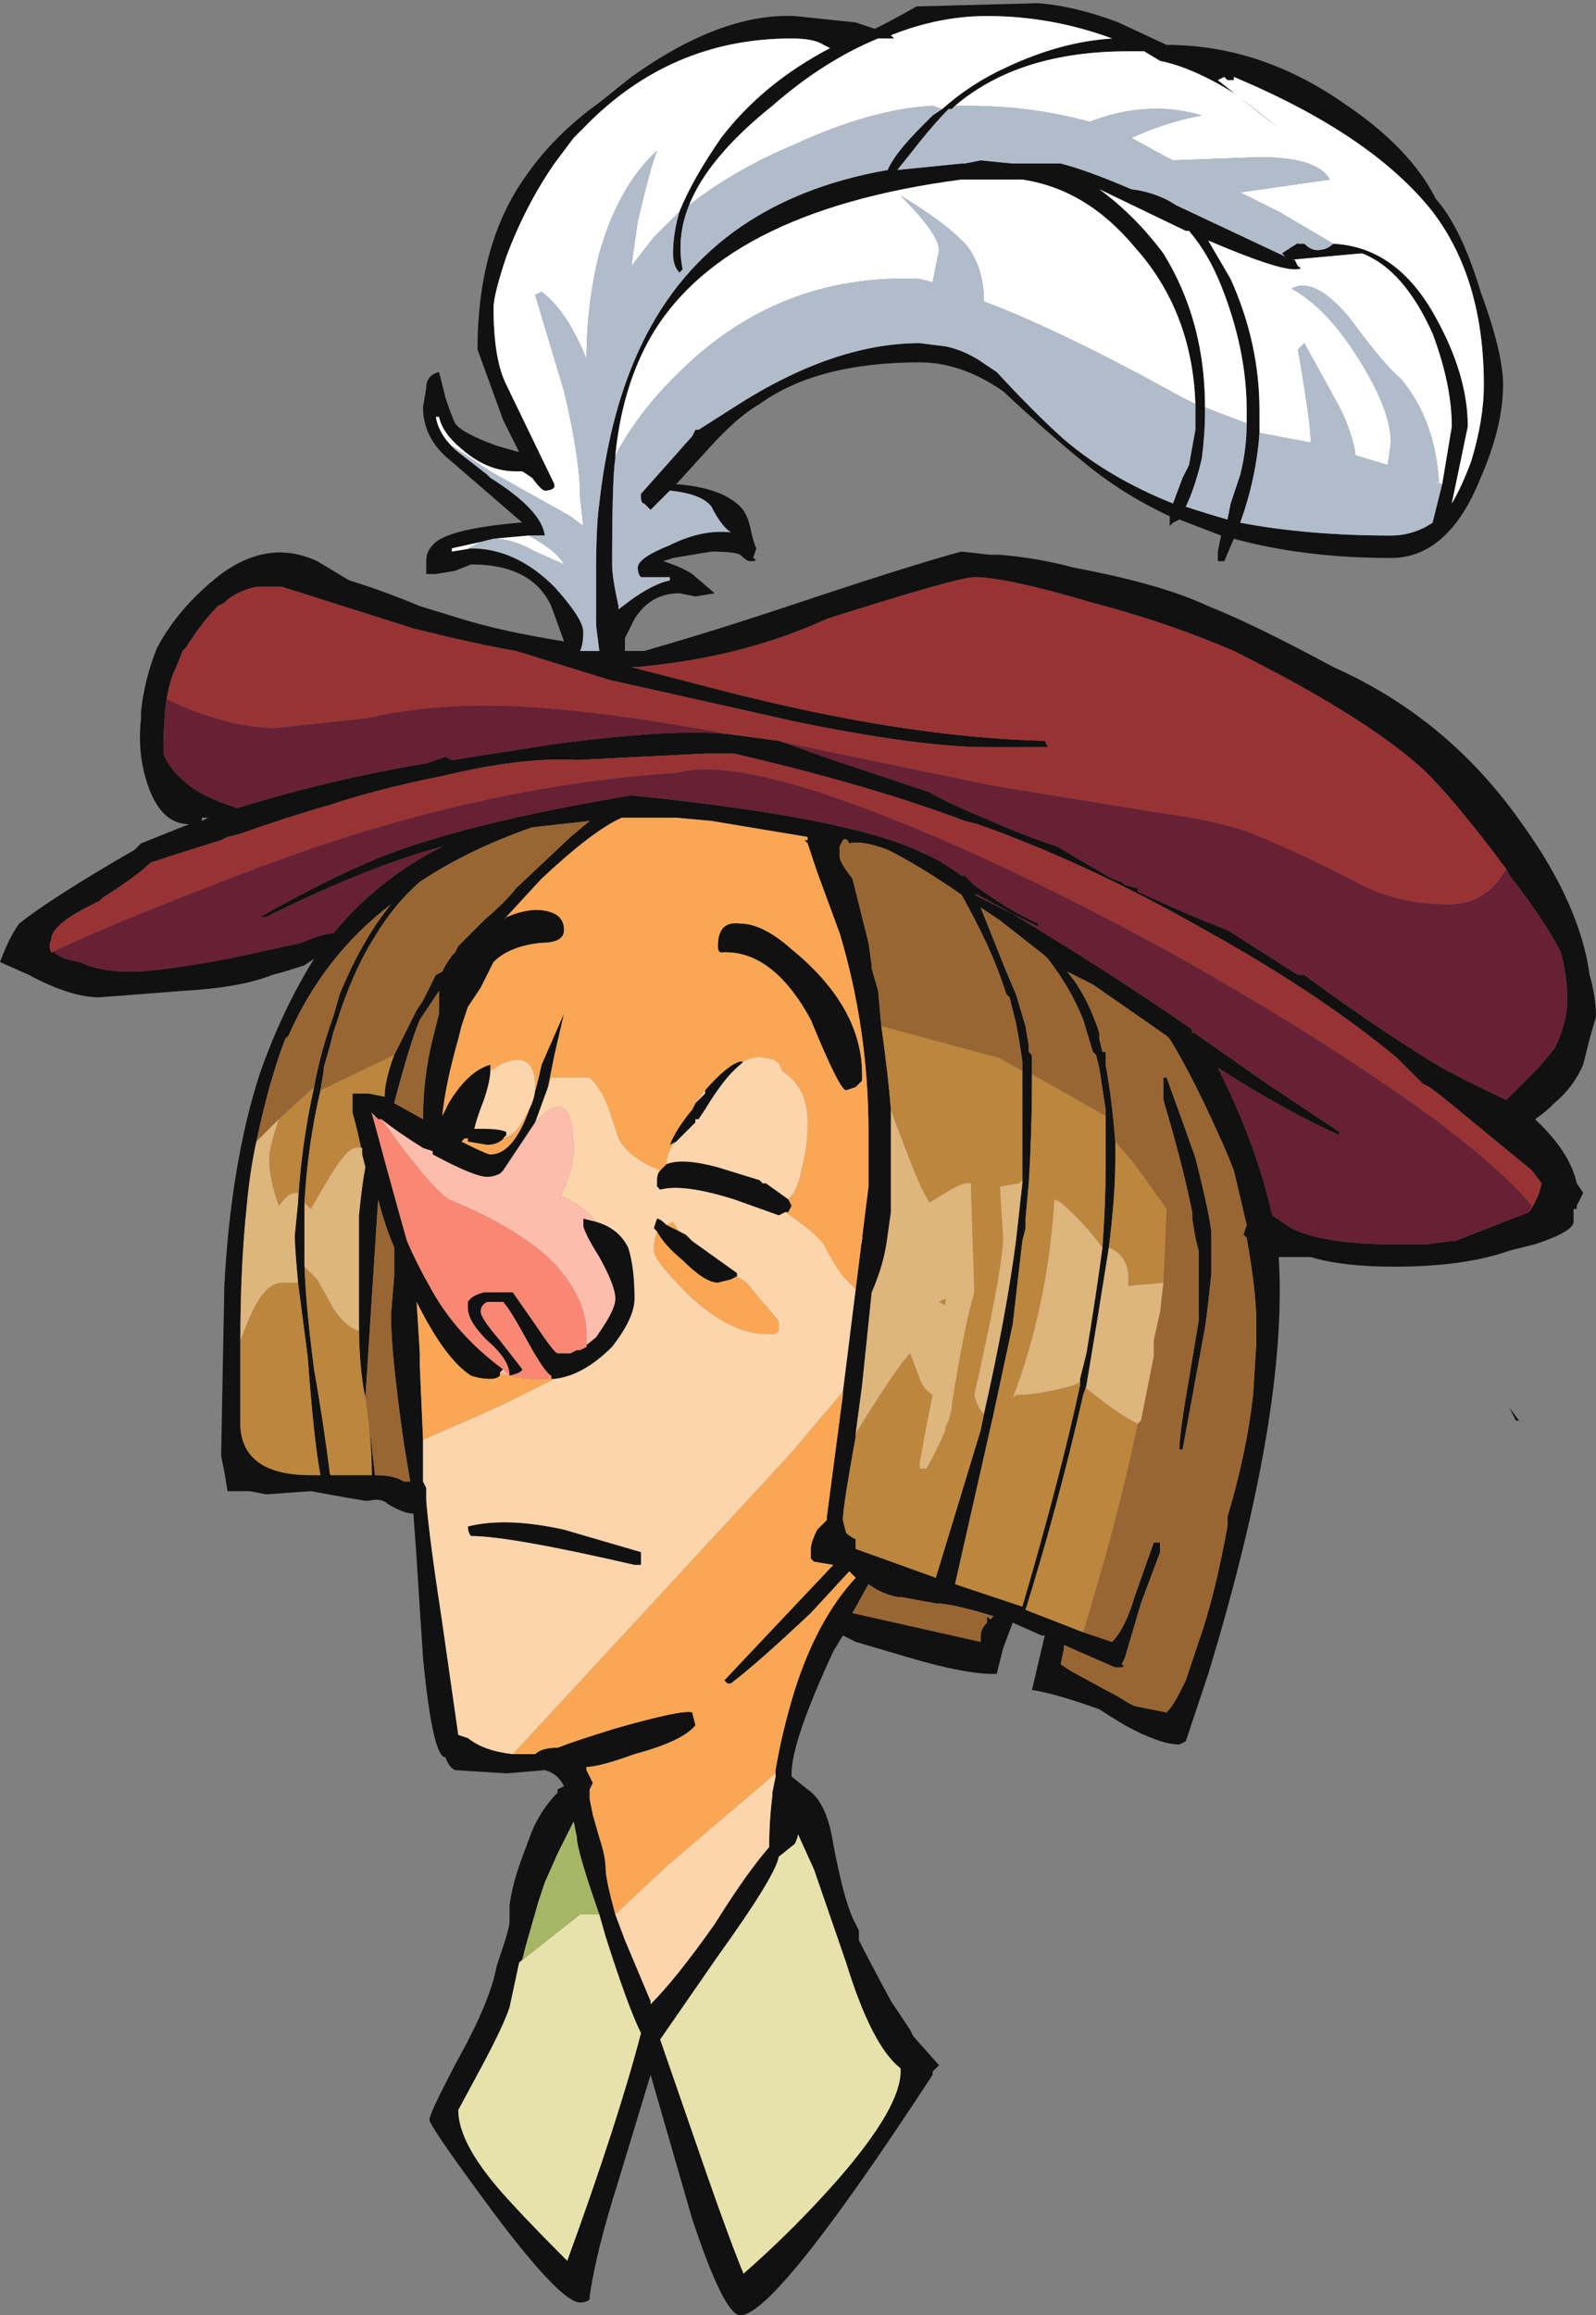 <?xml version="1.0" encoding="UTF-8" standalone="no"?>
<svg xmlns:ffdec="https://www.free-decompiler.com/flash" xmlns:xlink="http://www.w3.org/1999/xlink" ffdec:objectType="shape" height="36.1px" width="24.9px" xmlns="http://www.w3.org/2000/svg">
  <rect width="100%" height="100%" fill="#808080" stroke="none"/>
  <g transform="matrix(1.0, 0.0, 0.0, 1.0, -9.35, 44.8)">
    <path d="M24.05 -43.1 Q24.5 -43.5 25.05 -43.75 25.9 -44.15 26.7 -44.2 25.75 -44.55 24.75 -44.55 24.0 -44.55 23.25 -44.25 L23.3 -44.2 23.05 -44.2 Q22.2 -43.85 21.4 -43.15 20.4 -42.35 20.1 -41.6 19.9 -41.1 20.0 -40.6 L19.95 -40.55 Q19.85 -40.65 19.85 -40.85 19.85 -41.15 19.95 -41.5 20.15 -42.0 20.6 -42.65 21.25 -43.5 22.3 -44.05 L22.2 -44.1 Q22.05 -44.2 21.7 -44.2 19.8 -44.2 18.45 -42.8 L18.3 -42.65 18.0 -42.25 Q17.55 -41.6 17.25 -40.8 17.05 -40.2 17.05 -40.0 17.05 -39.2 17.25 -38.8 L18.0 -37.25 18.0 -37.2 Q17.95 -37.15 17.85 -37.15 17.8 -37.15 17.65 -37.35 L17.5 -37.45 17.4 -37.45 Q16.95 -37.45 16.55 -37.8 16.25 -38.05 16.2 -38.3 L16.15 -38.3 Q16.2 -38.0 16.5 -37.75 L16.95 -37.4 17.0 -37.35 Q17.8 -36.85 17.85 -36.45 L17.6 -36.45 17.05 -36.4 16.85 -36.35 16.4 -36.25 16.4 -36.2 16.7 -36.25 Q17.4 -36.25 18.0 -35.65 18.45 -35.15 18.45 -34.95 18.45 -34.75 18.4 -34.65 L18.7 -34.65 18.65 -35.05 18.65 -35.9 Q18.65 -36.6 18.7 -36.95 18.85 -38.3 19.3 -39.3 20.35 -41.65 23.2 -42.15 23.3 -42.4 23.75 -42.85 L23.9 -43.0 24.05 -43.1 M24.25 -43.15 L24.2 -43.1 24.15 -43.1 Q23.9 -42.85 23.55 -42.4 L23.35 -42.15 24.35 -42.25 24.4 -42.25 24.65 -42.3 25.15 -42.25 25.9 -42.25 Q26.3 -42.15 27.0 -41.85 27.4 -41.8 27.7 -41.6 28.55 -41.2 29.4 -40.8 L29.35 -40.85 Q29.65 -41.05 29.6 -41.0 L29.7 -41.0 Q29.8 -40.9 29.9 -40.9 30.05 -40.9 30.15 -41.0 31.15 -40.95 31.75 -39.85 32.25 -38.95 32.25 -38.15 L32.0 -36.95 Q32.15 -37.2 32.3 -37.6 32.5 -38.25 32.5 -38.8 32.5 -40.45 31.7 -41.5 30.75 -42.7 28.6 -43.6 L28.6 -43.55 Q28.65 -43.55 28.5 -43.55 L28.45 -43.6 28.35 -43.55 29.3 -42.8 Q29.0 -43.05 28.6 -43.35 27.95 -43.75 27.45 -43.85 L27.2 -44.0 26.95 -44.0 Q25.25 -44.0 24.25 -43.15 M25.55 -44.75 Q26.15 -44.7 26.8 -44.45 L27.55 -44.1 Q29.0 -44.1 30.3 -43.2 31.35 -42.5 31.75 -41.7 32.15 -41.25 32.45 -40.25 32.8 -39.3 32.8 -38.8 32.8 -38.15 32.45 -37.35 31.95 -36.1 31.05 -36.1 29.7 -36.1 28.6 -36.4 L28.45 -36.05 28.35 -36.05 Q28.35 -36.1 28.35 -36.2 L28.4 -36.45 27.75 -36.7 27.65 -36.65 27.6 -36.6 Q27.6 -36.65 27.6 -36.7 L27.6 -36.75 Q26.85 -37.1 26.25 -37.6 25.75 -38.0 25.0 -38.7 24.35 -39.15 23.7 -39.15 22.1 -39.15 21.2 -38.5 20.85 -38.3 20.4 -37.8 L19.9 -37.25 Q20.6 -37.2 20.9 -36.9 21.0 -36.8 21.05 -36.6 21.1 -36.35 21.15 -36.25 L21.1 -36.1 Q21.2 -36.05 21.05 -36.05 21.0 -36.05 20.9 -36.15 20.8 -36.2 20.45 -36.2 L19.85 -36.1 19.7 -36.05 Q20.0 -35.95 20.15 -35.85 L20.5 -35.55 20.2 -35.5 19.95 -35.55 Q19.5 -35.55 19.25 -35.15 L19.1 -34.85 19.1 -34.65 19.4 -34.65 Q20.45 -34.95 21.65 -35.35 23.6 -36.0 24.35 -36.2 L24.8 -36.15 24.95 -36.15 Q25.55 -36.1 26.1 -35.95 27.45 -35.7 28.2 -35.35 28.95 -35.05 30.15 -34.4 31.95 -33.6 33.1 -31.95 34.0 -30.7 34.15 -29.6 34.25 -29.25 34.25 -28.95 L34.15 -28.6 34.05 -28.2 Q33.9 -27.85 33.6 -27.6 33.45 -27.45 33.3 -27.35 L33.4 -27.25 Q33.85 -26.8 33.95 -26.35 L34.05 -26.2 33.95 -26.0 33.95 -25.95 33.9 -25.95 Q33.9 -25.85 33.9 -25.75 33.9 -25.6 33.3 -25.4 33.1 -25.35 32.9 -25.3 32.2 -25.05 31.1 -25.05 30.3 -25.05 29.8 -25.2 L29.3 -25.2 Q29.45 -22.8 28.2 -18.7 L27.85 -17.65 27.75 -17.6 Q27.45 -17.6 26.9 -17.9 26.65 -18.05 26.5 -18.15 25.8 -18.4 25.45 -18.45 L25.65 -19.3 25.6 -19.3 25.15 -19.5 25.0 -19.1 24.9 -18.7 24.85 -18.7 Q24.4 -18.7 23.55 -18.95 L22.7 -19.2 22.5 -19.3 22.35 -19.05 Q21.7 -17.65 21.7 -17.15 L21.7 -17.1 21.95 -16.9 Q22.25 -16.7 22.35 -16.05 22.5 -15.25 22.65 -14.9 L22.75 -14.7 22.75 -14.55 Q22.9 -14.25 23.25 -13.6 L23.55 -13.15 23.6 -13.05 24.0 -12.6 23.9 -12.5 23.9 -12.45 Q21.45 -8.7 20.9 -8.7 20.65 -8.7 20.15 -10.2 L19.5 -12.45 19.0 -10.8 Q18.65 -9.7 18.55 -9.0 L18.55 -8.95 Q18.5 -8.9 18.4 -8.9 18.1 -8.9 17.05 -10.3 16.05 -11.65 16.05 -11.75 16.05 -11.85 16.5 -12.7 17.0 -13.6 17.1 -14.15 L17.2 -14.45 Q17.3 -14.75 17.3 -14.85 L17.3 -15.1 Q17.35 -15.45 17.5 -15.85 L17.65 -16.25 Q17.8 -16.6 18.05 -16.85 L18.05 -16.9 18.15 -16.95 Q18.05 -17.15 17.85 -17.2 L17.25 -17.15 16.45 -17.2 Q16.35 -17.25 16.3 -17.4 16.1 -17.4 15.95 -18.95 15.9 -19.7 15.85 -20.5 L15.8 -21.2 Q15.65 -21.2 15.4 -21.35 15.3 -21.45 15.1 -21.4 L15.05 -21.4 14.75 -21.45 14.2 -21.55 13.5 -21.5 13.25 -21.55 12.9 -21.55 12.85 -21.85 12.8 -22.1 12.85 -24.75 Q12.95 -26.65 13.4 -28.05 13.75 -29.05 14.25 -29.85 L14.1 -29.75 Q13.8 -29.65 13.6 -29.6 13.1 -29.4 12.2 -29.35 L10.9 -29.25 Q10.45 -29.25 9.8 -29.6 L9.35 -29.8 Q9.5 -30.2 9.65 -30.4 10.15 -30.8 11.45 -31.55 L11.55 -31.65 12.3 -31.95 Q11.8 -31.95 11.6 -32.75 11.5 -33.15 11.55 -33.6 L11.55 -33.7 Q11.6 -34.2 11.8 -34.7 12.15 -35.35 12.8 -35.85 13.55 -36.4 14.3 -36.05 L14.8 -35.75 Q15.3 -35.6 15.9 -35.35 L16.55 -35.15 Q17.2 -34.95 18.15 -34.8 L17.95 -35.35 Q17.65 -36.0 16.7 -36.0 L16.45 -35.9 16.15 -35.85 16.0 -35.85 16.0 -36.05 Q16.0 -36.2 16.1 -36.3 16.3 -36.55 17.45 -36.65 L17.5 -36.65 16.4 -37.6 Q15.95 -37.95 15.95 -38.45 L16.0 -38.75 Q16.0 -38.95 16.2 -39.0 L16.3 -38.6 Q16.4 -38.3 16.45 -38.2 16.55 -38.05 17.1 -37.85 L17.45 -37.75 17.2 -38.25 Q17.0 -38.8 16.8 -39.35 16.8 -41.0 17.55 -42.05 18.0 -42.7 18.7 -43.2 L19.2 -43.6 Q20.6 -44.6 21.75 -44.55 L22.7 -44.45 23.0 -44.35 Q23.3 -44.5 23.65 -44.7 L25.55 -44.75 M31.85 -37.25 L32.0 -38.15 Q32.0 -38.8 31.7 -39.6 31.25 -40.6 30.6 -40.85 L29.5 -40.75 29.55 -40.75 29.6 -40.65 Q29.7 -40.6 29.55 -40.6 29.25 -40.6 28.2 -41.05 L28.55 -40.45 Q29.0 -39.45 29.0 -38.4 L29.0 -38.05 Q28.95 -37.35 28.7 -36.65 29.75 -36.45 31.05 -36.45 31.4 -36.45 31.7 -36.65 L31.85 -37.25 M28.8 -38.2 L28.8 -38.4 Q28.8 -39.35 28.4 -40.35 28.2 -40.85 27.9 -41.2 L27.85 -41.2 26.5 -41.85 Q27.05 -41.45 27.5 -40.85 28.15 -39.8 28.15 -38.45 L28.15 -38.35 Q28.15 -38.05 28.1 -37.65 L28.05 -37.45 Q27.95 -37.1 27.85 -36.9 28.15 -36.8 28.5 -36.7 L28.55 -36.95 28.7 -37.4 Q28.8 -37.8 28.8 -38.2 M28.0 -38.5 Q27.95 -39.95 27.05 -40.95 26.3 -41.85 25.3 -42.0 L24.35 -42.0 Q20.55 -41.5 19.45 -39.45 19.05 -38.7 18.95 -37.7 L18.95 -37.65 Q18.9 -37.35 18.9 -36.0 18.9 -35.8 19.0 -35.35 L19.0 -35.3 19.2 -35.45 Q19.55 -35.7 19.8 -35.75 L19.8 -35.8 19.35 -35.8 Q19.3 -35.85 19.3 -35.95 19.3 -36.1 19.8 -36.3 20.3 -36.55 20.75 -36.5 20.6 -36.6 20.45 -36.9 20.3 -37.1 19.8 -37.15 L19.5 -36.85 19.4 -36.95 Q19.35 -36.95 19.35 -37.05 L19.35 -37.1 20.15 -38.0 20.2 -38.1 20.25 -38.1 20.8 -38.45 Q22.35 -39.45 23.7 -39.45 L24.1 -39.4 Q24.35 -39.35 24.6 -39.2 L24.9 -39.0 Q25.5 -38.35 25.95 -37.95 26.65 -37.35 27.65 -36.95 L27.8 -37.35 27.9 -37.55 28.0 -38.1 28.0 -38.5 M32.85 -31.25 Q31.95 -32.45 31.5 -32.85 30.6 -33.65 28.6 -34.65 27.55 -35.1 26.4 -35.4 25.05 -35.8 24.55 -35.8 24.3 -35.8 22.25 -35.15 20.95 -34.55 19.3 -34.4 L19.2 -34.4 20.55 -34.05 Q23.45 -33.3 25.65 -33.25 L25.7 -33.15 24.75 -33.15 Q23.7 -33.15 21.75 -33.55 L18.85 -34.2 17.4 -34.65 Q16.8 -34.75 15.8 -35.0 L13.75 -35.65 13.35 -35.65 Q13.1 -35.6 12.9 -35.45 L12.85 -35.4 12.75 -35.35 Q12.5 -35.1 12.25 -34.7 L12.2 -34.65 12.1 -34.4 Q12.0 -34.2 11.95 -33.9 11.9 -33.55 11.9 -33.1 L11.9 -33.05 Q12.0 -32.8 12.25 -32.6 12.45 -32.4 13.05 -32.2 14.5 -32.65 16.0 -32.9 L16.3 -33.0 16.4 -32.95 18.0 -33.2 Q19.9 -33.45 20.75 -33.35 L21.5 -33.25 22.35 -32.95 23.85 -32.45 Q24.2 -32.25 24.7 -32.05 25.25 -31.8 25.85 -31.6 L26.1 -31.45 26.7 -31.1 26.85 -31.05 26.9 -31.0 27.1 -30.95 27.1 -30.9 Q27.85 -30.55 28.5 -30.3 L29.6 -29.6 29.7 -29.6 Q30.5 -29.0 31.6 -28.3 31.9 -28.1 32.85 -27.65 L33.35 -28.15 33.6 -28.45 Q33.8 -28.85 33.8 -29.2 33.8 -29.6 33.7 -29.95 33.45 -30.45 32.9 -31.15 L32.85 -31.25 M33.2 -25.9 Q33.35 -26.1 33.4 -26.35 L33.25 -26.55 31.85 -27.7 31.65 -27.85 31.55 -27.9 31.15 -28.3 Q29.95 -29.3 28.15 -30.3 26.3 -31.35 24.6 -31.95 L24.4 -32.0 Q22.95 -32.55 20.8 -33.05 L20.35 -33.05 18.35 -32.95 Q17.5 -33.0 16.25 -32.7 15.25 -32.5 14.5 -32.25 13.8 -32.05 13.1 -31.8 L12.9 -31.75 12.8 -31.7 Q12.15 -31.5 11.7 -31.35 11.5 -31.15 10.95 -30.8 L10.9 -30.75 Q10.15 -30.4 10.15 -30.15 10.1 -30.05 10.15 -29.95 L10.2 -29.95 Q10.3 -29.85 10.6 -29.8 10.9 -29.65 11.4 -29.65 11.8 -29.65 12.9 -29.85 L14.05 -30.1 Q14.4 -30.25 14.55 -30.25 15.25 -31.1 16.25 -31.6 L15.9 -31.5 Q14.8 -31.15 13.5 -30.5 L13.4 -30.5 Q14.65 -31.2 15.45 -31.5 16.8 -32.0 19.2 -32.4 22.65 -32.05 23.75 -31.5 24.0 -31.4 24.35 -31.15 L24.4 -31.15 24.55 -31.0 Q25.1 -30.6 25.55 -30.4 L25.55 -30.35 24.55 -30.85 24.6 -30.85 25.15 -30.55 Q26.65 -29.65 27.95 -28.75 L27.95 -28.7 Q28.0 -28.7 28.05 -28.65 L29.05 -27.95 30.25 -27.15 30.25 -27.1 Q29.45 -27.45 28.35 -28.15 L28.4 -28.05 Q28.95 -26.95 29.2 -25.85 L29.5 -25.65 Q30.0 -25.4 31.1 -25.4 L31.6 -25.4 32.0 -25.45 32.05 -25.45 33.2 -25.9 M26.6 -27.5 L26.5 -28.15 26.45 -28.35 26.4 -28.4 26.25 -28.9 Q26.05 -29.4 25.7 -29.85 L25.65 -29.9 24.95 -30.45 24.65 -30.65 25.05 -29.65 25.2 -29.3 25.35 -28.8 25.4 -28.5 25.4 -28.4 25.45 -28.35 25.45 -28.05 25.45 -28.0 Q25.45 -27.15 25.4 -26.35 L25.35 -25.8 25.35 -25.65 25.3 -25.45 25.15 -24.15 24.85 -22.75 24.25 -20.1 25.3 -19.75 Q25.9 -21.8 26.2 -23.2 L26.2 -23.3 26.3 -23.7 Q26.45 -24.6 26.55 -25.35 26.6 -26.05 26.6 -26.7 L26.6 -27.5 M25.3 -28.25 Q25.25 -28.6 25.2 -28.85 L25.1 -29.25 25.05 -29.3 25.0 -29.45 Q24.8 -30.05 24.35 -30.85 23.7 -31.3 23.2 -31.55 22.8 -31.7 22.6 -31.65 22.55 -31.75 22.5 -31.7 L22.45 -31.6 Q22.45 -31.55 22.45 -31.45 22.45 -31.35 22.65 -31.1 L22.9 -30.1 22.95 -29.75 22.95 -29.7 23.05 -29.35 23.1 -28.8 Q23.2 -28.1 23.25 -27.5 L23.25 -25.9 23.2 -25.55 Q23.15 -25.1 22.95 -24.65 L22.8 -23.2 22.7 -22.45 22.7 -22.4 Q22.5 -21.3 22.5 -21.1 L22.55 -20.9 Q22.6 -20.85 22.7 -20.8 L22.7 -20.65 23.95 -20.2 24.65 -22.5 24.7 -22.75 Q25.05 -24.3 25.2 -25.45 L25.3 -26.35 25.3 -26.4 25.3 -28.25 M26.25 -19.35 L26.7 -19.2 Q26.9 -19.4 27.05 -19.9 L27.35 -20.75 27.45 -20.75 27.45 -20.6 27.15 -19.8 26.9 -18.95 26.85 -18.85 Q26.95 -18.8 26.75 -18.8 L25.95 -19.15 25.95 -19.1 25.9 -18.85 26.05 -18.75 26.6 -18.45 Q26.8 -18.35 26.95 -18.25 L27.05 -18.2 Q27.3 -18.15 27.55 -18.1 27.65 -18.2 27.75 -18.4 L27.85 -18.6 28.05 -19.2 Q28.3 -19.9 28.5 -21.0 L28.5 -21.15 Q28.8 -22.15 28.9 -23.05 L28.95 -23.85 28.95 -24.2 Q28.95 -24.65 28.8 -25.5 L28.75 -25.55 28.8 -25.7 28.6 -26.55 28.5 -26.8 Q28.0 -27.95 27.6 -28.6 L27.55 -28.65 26.4 -29.45 26.0 -29.65 Q26.3 -29.3 26.5 -28.7 L26.5 -28.6 26.55 -28.4 26.6 -28.4 26.6 -28.2 Q26.7 -27.65 26.75 -27.0 L26.75 -26.7 Q26.75 -26.15 26.65 -25.35 L26.45 -24.1 26.3 -23.2 26.25 -23.05 Q25.85 -21.3 25.35 -19.7 L26.25 -19.35 M12.5 -32.05 L12.5 -32.0 12.6 -32.05 12.5 -32.05 M14.25 -27.85 Q14.35 -28.4 14.55 -28.95 L14.65 -29.3 Q15.0 -30.15 15.45 -30.7 14.4 -29.9 13.85 -28.65 L13.8 -28.6 Q13.55 -27.95 13.35 -27.0 13.25 -26.55 13.2 -26.0 13.1 -25.05 13.1 -23.9 L13.1 -22.55 Q13.15 -21.8 14.2 -21.8 L14.35 -21.8 Q14.25 -22.3 14.15 -23.65 L14.0 -24.8 Q13.95 -25.35 13.95 -25.5 L13.95 -25.55 14.0 -26.05 Q14.05 -26.95 14.25 -27.85 M22.8 -25.5 L22.9 -26.3 22.9 -27.15 Q22.9 -28.75 22.45 -30.25 L22.1 -31.2 21.95 -31.65 21.9 -31.7 21.95 -31.7 21.95 -31.75 20.45 -32.0 19.9 -32.05 19.05 -32.05 Q18.6 -31.85 17.8 -31.1 L17.2 -30.45 17.25 -30.5 Q17.6 -30.65 17.85 -30.6 18.15 -30.55 18.15 -30.3 18.15 -30.1 17.8 -30.1 17.3 -30.05 17.05 -29.8 L16.85 -29.4 16.65 -29.1 16.55 -28.8 16.5 -28.6 Q16.3 -27.9 16.25 -27.4 L16.35 -27.6 Q16.65 -28.1 17.0 -28.2 L17.0 -28.1 Q17.0 -27.95 16.9 -27.65 16.8 -27.4 16.75 -27.2 L16.9 -27.2 Q17.15 -27.2 17.25 -27.15 L17.25 -27.1 Q17.15 -26.95 16.95 -26.95 L16.65 -27.0 16.65 -27.05 16.6 -27.05 16.55 -27.0 Q16.95 -26.8 17.0 -26.8 17.5 -26.8 17.8 -28.2 L18.15 -29.0 18.0 -28.35 17.9 -27.85 17.7 -27.3 17.2 -26.55 17.15 -26.5 Q17.05 -26.45 16.95 -26.45 16.75 -26.45 16.1 -26.8 L16.1 -26.85 15.95 -26.9 Q15.55 -27.15 15.3 -27.35 L15.25 -27.35 15.15 -27.45 Q15.5 -26.15 15.7 -25.45 15.85 -25.1 16.05 -24.75 16.45 -24.0 17.2 -23.45 L17.15 -23.4 17.15 -23.35 Q17.1 -23.3 17.0 -23.3 16.85 -23.3 16.7 -23.35 16.3 -23.6 15.85 -24.5 L15.9 -23.7 15.9 -23.5 15.95 -22.35 15.95 -21.7 16.0 -21.6 16.0 -21.4 Q16.05 -20.8 16.25 -19.5 L16.5 -17.75 16.65 -17.7 Q16.9 -17.5 17.35 -17.45 L17.7 -17.45 Q17.8 -17.55 18.05 -17.55 18.3 -17.65 18.95 -17.85 20.0 -18.15 20.15 -18.1 L20.2 -17.9 Q20.0 -17.65 19.25 -17.45 18.7 -17.25 18.5 -17.25 L18.5 -17.2 18.6 -17.0 18.55 -16.9 18.55 -16.75 18.6 -16.5 18.7 -16.15 Q18.8 -15.85 18.8 -15.65 18.8 -15.5 18.95 -14.95 L19.1 -14.55 19.5 -13.6 19.5 -13.55 Q19.9 -13.95 20.5 -14.8 21.0 -15.6 21.35 -16.0 21.35 -16.4 21.4 -16.8 L21.4 -16.85 21.45 -17.1 21.45 -17.15 21.45 -17.2 Q21.55 -17.8 21.75 -18.45 22.1 -19.55 22.7 -20.2 L22.6 -20.3 22.0 -19.65 Q21.15 -18.85 20.75 -18.55 L20.7 -18.55 20.65 -18.6 22.35 -20.4 22.05 -20.45 22.0 -20.5 22.0 -20.65 Q22.0 -20.75 22.1 -20.95 L22.25 -21.1 22.25 -21.15 22.5 -23.05 22.5 -23.1 22.8 -25.5 M19.65 -26.55 L19.75 -26.65 Q20.0 -26.75 20.55 -26.6 L21.2 -26.4 21.25 -26.35 21.3 -26.35 21.65 -26.1 21.7 -26.0 21.65 -25.9 21.6 -25.9 21.5 -25.85 20.8 -26.1 Q20.0 -26.35 19.65 -26.25 L19.6 -26.3 19.6 -26.4 Q19.6 -26.5 19.65 -26.55 M19.9 -27.0 L19.8 -26.95 Q19.9 -27.2 20.15 -27.5 L20.2 -27.6 20.35 -27.75 20.35 -27.8 Q20.7 -28.2 20.9 -28.25 L20.95 -28.25 20.9 -28.2 Q20.65 -28.0 20.35 -27.5 L20.25 -27.35 20.2 -27.35 20.2 -27.3 19.9 -27.0 M15.5 -28.35 L15.85 -29.05 15.95 -29.2 16.15 -29.6 16.25 -29.65 16.3 -29.75 16.4 -29.9 16.45 -29.95 16.5 -30.05 16.9 -30.45 Q17.25 -30.75 17.4 -30.95 L18.25 -31.75 18.55 -32.0 17.65 -31.9 Q16.65 -31.55 15.9 -31.05 15.5 -30.7 15.2 -30.2 14.85 -29.65 14.6 -28.85 L14.55 -28.7 14.5 -28.5 14.4 -28.15 14.4 -28.1 14.35 -27.8 Q14.15 -26.95 14.1 -26.05 L14.1 -25.2 Q14.1 -24.6 14.25 -23.45 14.4 -22.6 14.5 -21.8 L15.15 -21.8 15.15 -21.85 Q15.15 -22.35 15.05 -23.0 14.95 -23.5 14.95 -24.15 L14.95 -25.85 Q15.0 -26.35 15.05 -26.6 L15.0 -26.8 Q14.95 -27.1 14.85 -27.45 L14.85 -27.75 15.1 -27.75 15.35 -27.7 Q15.35 -27.95 15.5 -28.35 M16.2 -29.35 L15.9 -28.9 Q15.75 -28.55 15.5 -27.6 L15.95 -27.35 Q15.95 -28.0 16.1 -28.6 L16.2 -29.0 16.2 -29.35 M20.9 -30.4 Q21.25 -30.4 21.7 -30.0 22.8 -29.1 22.8 -28.05 L22.8 -27.95 22.7 -27.85 22.55 -27.8 Q22.45 -27.8 22.0 -28.9 21.4 -30.0 20.6 -29.95 20.55 -29.95 20.55 -30.05 20.55 -30.45 20.9 -30.4 M20.05 -25.55 L20.15 -25.45 20.85 -24.95 20.85 -24.9 20.75 -24.85 20.55 -24.8 Q20.35 -24.8 20.0 -25.15 19.7 -25.4 19.6 -25.6 L19.55 -25.65 19.6 -25.8 Q19.65 -25.8 19.75 -25.7 L20.05 -25.55 M18.65 -25.75 Q19.0 -25.65 19.15 -25.35 19.25 -25.05 19.25 -24.55 19.25 -24.25 18.9 -23.8 18.45 -23.35 18.0 -23.3 L17.95 -23.3 17.95 -23.35 Q17.85 -23.4 17.6 -23.85 17.3 -24.4 17.2 -24.5 L16.95 -24.5 Q16.85 -24.45 16.85 -24.35 16.85 -24.25 17.15 -23.9 L17.5 -23.45 Q17.5 -23.4 17.3 -23.35 17.3 -23.6 16.95 -23.9 16.65 -24.2 16.65 -24.4 L16.65 -24.5 Q16.7 -24.6 16.9 -24.65 L17.35 -24.65 17.7 -24.15 Q18.0 -23.7 18.05 -23.7 L18.25 -23.7 18.35 -23.75 18.4 -23.75 18.65 -23.95 18.75 -24.1 Q18.95 -24.4 18.95 -24.55 18.95 -24.75 18.7 -25.2 18.45 -25.6 18.45 -25.7 18.45 -25.85 18.45 -25.8 L18.65 -25.75 M15.25 -26.1 L15.05 -23.0 15.15 -22.25 15.2 -21.8 Q15.5 -21.8 15.65 -21.7 L15.75 -21.7 15.65 -22.3 Q15.45 -23.7 15.45 -24.3 L15.5 -24.9 15.5 -25.35 Q15.35 -25.7 15.25 -26.1 M16.65 -21.0 Q17.25 -21.15 18.15 -20.95 L19.35 -20.6 19.35 -20.4 19.25 -20.4 Q17.3 -20.85 16.7 -20.85 16.65 -20.9 16.65 -21.0 M22.65 -19.65 L24.65 -19.2 24.65 -19.3 Q24.65 -19.4 24.75 -19.5 L24.75 -19.6 24.8 -19.55 24.85 -19.6 Q24.2 -19.8 23.95 -19.8 L23.4 -19.9 23.35 -19.9 Q23.1 -19.95 22.9 -20.1 L22.65 -19.65 M18.7 -14.95 Q18.35 -15.95 18.35 -16.15 L18.3 -16.4 18.05 -15.9 17.85 -15.45 17.75 -15.15 17.55 -14.45 17.5 -14.25 17.45 -14.2 17.3 -13.5 Q17.2 -13.2 16.85 -12.55 L16.5 -11.9 Q16.5 -11.4 17.15 -10.65 17.5 -10.25 18.2 -9.55 19.0 -11.75 19.35 -13.1 19.15 -13.5 18.8 -14.6 L18.7 -14.95 M21.75 -16.05 L21.5 -15.85 Q21.45 -15.55 20.55 -14.3 L19.65 -13.0 20.1 -11.7 Q20.7 -9.95 20.95 -9.35 21.75 -10.05 22.45 -10.85 23.4 -11.95 23.4 -12.5 L23.4 -12.55 Q22.95 -12.9 22.55 -14.2 L22.05 -15.65 21.8 -16.2 Q21.8 -16.15 21.75 -16.05 M33.0 -22.65 L32.9 -22.85 33.05 -22.65 33.0 -22.65 M27.5 -28.0 L27.55 -28.0 27.75 -27.45 28.0 -26.75 Q28.25 -25.75 28.25 -25.55 L28.25 -24.95 Q28.2 -24.45 28.15 -24.1 L27.8 -22.2 27.75 -22.2 Q27.75 -22.45 27.9 -23.3 L28.05 -24.2 28.05 -25.3 28.0 -25.5 27.95 -25.8 27.95 -25.9 Q27.8 -26.65 27.5 -27.65 L27.5 -28.0" fill="#111111" fill-rule="evenodd" stroke="none"/>
    <path d="M17.45 -14.2 L18.4 -14.95 18.7 -14.95 18.8 -14.6 Q19.15 -13.5 19.35 -13.1 19.0 -11.75 18.2 -9.55 17.5 -10.25 17.15 -10.65 16.5 -11.4 16.5 -11.9 L16.85 -12.55 Q17.2 -13.2 17.3 -13.5 L17.45 -14.2 M21.75 -16.05 Q21.8 -16.15 21.8 -16.2 L22.05 -15.65 22.55 -14.2 Q22.95 -12.9 23.4 -12.55 L23.4 -12.5 Q23.4 -11.95 22.45 -10.85 21.75 -10.05 20.95 -9.35 20.7 -9.95 20.1 -11.7 L19.65 -13.0 20.55 -14.3 Q21.45 -15.55 21.5 -15.85 L21.75 -16.05" fill="#e7e2ab" fill-rule="evenodd" stroke="none"/>
    <path d="M17.0 -28.1 L17.0 -28.2 Q16.65 -28.1 16.35 -27.6 L16.25 -27.4 Q16.3 -27.9 16.5 -28.6 L16.55 -28.8 16.65 -29.1 16.85 -29.4 17.05 -29.8 Q17.3 -30.05 17.8 -30.1 18.15 -30.1 18.15 -30.3 18.15 -30.55 17.85 -30.6 17.6 -30.65 17.25 -30.5 L17.2 -30.45 17.8 -31.1 Q18.6 -31.85 19.05 -32.05 L19.9 -32.05 20.45 -32.0 21.95 -31.75 21.95 -31.7 21.9 -31.7 21.95 -31.65 22.1 -31.2 22.45 -30.25 Q22.9 -28.75 22.9 -27.15 L22.9 -26.3 22.8 -25.5 22.7 -24.7 22.5 -24.9 Q22.35 -25.1 22.2 -25.4 22.05 -25.6 21.6 -25.9 L21.65 -25.9 21.7 -26.0 21.65 -26.1 Q21.8 -26.25 21.85 -26.55 21.95 -26.9 21.95 -27.3 21.95 -27.85 21.55 -28.1 21.5 -28.3 21.3 -28.3 21.15 -28.35 20.95 -28.25 L20.9 -28.25 Q20.7 -28.2 20.35 -27.8 L20.2 -27.6 20.15 -27.5 Q19.9 -27.2 19.8 -26.95 L19.9 -27.0 19.85 -26.95 Q19.75 -26.8 19.75 -26.65 L19.65 -26.55 Q19.15 -26.75 19.0 -27.05 L18.85 -27.5 Q18.75 -27.8 18.55 -28.0 L17.95 -28.0 17.9 -27.85 18.0 -28.35 18.15 -29.0 17.8 -28.2 Q17.5 -26.8 17.0 -26.8 16.95 -26.8 16.55 -27.0 L16.6 -27.05 16.65 -27.05 16.65 -27.0 16.95 -26.95 Q17.15 -26.95 17.25 -27.1 L17.2 -27.05 Q17.4 -27.1 17.55 -27.4 17.7 -27.65 17.7 -27.85 17.7 -28.45 17.15 -28.2 L17.0 -28.1 M22.5 -23.1 L22.5 -23.05 22.25 -21.15 22.25 -21.1 22.1 -20.95 Q22.0 -20.75 22.0 -20.65 L22.0 -20.5 22.05 -20.45 22.35 -20.4 20.65 -18.6 20.7 -18.55 20.75 -18.55 Q21.15 -18.85 22.0 -19.65 L22.6 -20.3 22.7 -20.2 Q22.1 -19.55 21.75 -18.45 21.55 -17.8 21.45 -17.2 L21.45 -17.15 19.75 -15.7 18.95 -14.95 Q18.8 -15.5 18.8 -15.65 18.8 -15.85 18.7 -16.15 L18.6 -16.5 18.55 -16.75 18.55 -16.9 18.6 -17.0 18.5 -17.2 18.5 -17.25 Q18.7 -17.25 19.25 -17.45 20.0 -17.65 20.2 -17.9 L20.15 -18.1 Q20.0 -18.15 18.95 -17.85 18.3 -17.65 18.05 -17.55 17.8 -17.55 17.7 -17.45 L17.35 -17.45 18.6 -18.8 21.65 -22.1 22.5 -23.1 M15.95 -22.35 L15.9 -23.5 15.9 -23.7 15.85 -24.5 Q16.3 -23.6 16.7 -23.35 16.85 -23.3 17.0 -23.3 17.1 -23.3 17.15 -23.35 L17.15 -23.4 Q17.4 -23.3 17.7 -23.3 L17.9 -23.3 17.95 -23.35 17.95 -23.3 18.0 -23.3 17.2 -22.9 Q16.3 -22.5 15.95 -22.35 M20.9 -30.4 Q20.55 -30.45 20.55 -30.05 20.55 -29.95 20.6 -29.95 21.4 -30.0 22.0 -28.9 22.45 -27.8 22.55 -27.8 L22.7 -27.85 22.8 -27.95 22.8 -28.05 Q22.8 -29.1 21.7 -30.0 21.25 -30.4 20.9 -30.4 M20.85 -24.9 L21.0 -24.8 21.5 -24.2 21.5 -24.05 21.45 -24.0 21.3 -24.0 Q20.75 -24.0 20.1 -24.6 19.55 -25.15 19.55 -25.3 19.55 -25.45 19.6 -25.6 19.7 -25.4 20.0 -25.15 20.35 -24.8 20.55 -24.8 L20.75 -24.85 20.85 -24.9 M19.75 -25.7 L19.85 -25.75 19.95 -25.6 20.05 -25.55 19.75 -25.7" fill="#f9a755" fill-rule="evenodd" stroke="none"/>
    <path d="M25.45 -28.05 L25.45 -28.35 25.4 -28.4 25.4 -28.5 25.35 -28.8 25.2 -29.3 25.05 -29.65 24.65 -30.65 24.95 -30.45 25.65 -29.9 25.7 -29.85 Q26.05 -29.4 26.25 -28.9 L26.4 -28.4 26.45 -28.35 26.5 -28.15 26.6 -27.5 26.6 -27.4 25.45 -28.05 M23.1 -28.8 L23.05 -29.35 22.95 -29.7 22.95 -29.75 22.9 -30.1 22.65 -31.1 Q22.45 -31.35 22.45 -31.45 22.45 -31.55 22.45 -31.6 L22.5 -31.7 Q22.55 -31.75 22.6 -31.65 22.8 -31.7 23.2 -31.55 23.7 -31.3 24.35 -30.85 24.8 -30.05 25.0 -29.45 L25.05 -29.3 25.1 -29.25 25.2 -28.85 Q25.25 -28.6 25.3 -28.25 L25.3 -28.1 24.95 -28.3 23.1 -28.8 M26.75 -27.0 Q26.7 -27.65 26.6 -28.2 L26.6 -28.4 26.55 -28.4 26.5 -28.6 26.5 -28.7 Q26.3 -29.3 26.0 -29.65 L26.4 -29.45 27.55 -28.65 27.6 -28.6 Q28.0 -27.95 28.5 -26.8 L28.6 -26.55 28.8 -25.7 28.75 -25.55 28.8 -25.5 Q28.95 -24.65 28.95 -24.2 L28.95 -23.85 28.9 -23.05 Q28.8 -22.15 28.5 -21.15 L28.5 -21.0 Q28.3 -19.9 28.05 -19.2 L27.85 -18.6 27.75 -18.4 Q27.65 -18.2 27.55 -18.1 27.3 -18.15 27.05 -18.2 L26.95 -18.25 Q26.8 -18.35 26.6 -18.45 L26.05 -18.75 25.9 -18.85 25.95 -19.1 25.95 -19.15 26.75 -18.8 Q26.95 -18.8 26.85 -18.85 L26.9 -18.95 27.15 -19.8 27.45 -20.6 27.45 -20.75 27.35 -20.75 27.05 -19.9 Q26.9 -19.4 26.7 -19.2 L26.25 -19.35 26.6 -20.55 Q26.9 -21.65 27.1 -22.6 L27.15 -22.65 27.35 -23.65 27.35 -23.9 27.45 -24.35 27.5 -24.8 27.55 -25.95 27.05 -26.65 26.75 -27.0 M13.35 -27.0 Q13.55 -27.95 13.8 -28.6 L13.85 -28.65 Q14.4 -29.9 15.45 -30.7 15.0 -30.15 14.65 -29.3 L14.55 -28.95 Q14.35 -28.4 14.25 -27.85 L13.7 -27.35 13.35 -27.0 M14.35 -27.8 L14.4 -28.1 14.4 -28.15 14.5 -28.5 14.55 -28.7 14.6 -28.85 Q14.85 -29.65 15.2 -30.2 15.5 -30.7 15.9 -31.05 16.65 -31.55 17.65 -31.9 L18.55 -32.0 18.25 -31.75 17.4 -30.95 Q17.25 -30.75 16.9 -30.45 L16.5 -30.05 16.45 -29.95 16.4 -29.9 16.3 -29.75 16.25 -29.65 16.15 -29.6 15.95 -29.2 15.85 -29.05 15.5 -28.35 14.35 -27.8 M16.2 -29.35 L16.2 -29.0 16.1 -28.6 Q15.95 -28.0 15.95 -27.35 L15.5 -27.6 Q15.75 -28.55 15.9 -28.9 L16.2 -29.35 M15.25 -26.1 Q15.35 -25.7 15.5 -25.35 L15.5 -24.9 15.45 -24.3 Q15.45 -23.7 15.65 -22.3 L15.75 -21.7 15.65 -21.7 Q15.5 -21.8 15.2 -21.8 L15.15 -22.25 15.05 -23.0 15.25 -26.1 M22.65 -19.65 L22.9 -20.1 Q23.1 -19.95 23.35 -19.9 L23.4 -19.9 23.95 -19.8 Q24.2 -19.8 24.85 -19.6 L24.8 -19.55 24.75 -19.6 24.75 -19.5 Q24.65 -19.4 24.65 -19.3 L24.65 -19.2 22.65 -19.65 M27.5 -28.0 L27.5 -27.65 Q27.8 -26.65 27.95 -25.9 L27.95 -25.8 28.0 -25.5 28.05 -25.3 28.05 -24.2 27.9 -23.3 Q27.75 -22.45 27.75 -22.2 L27.8 -22.2 28.15 -24.1 Q28.2 -24.45 28.25 -24.95 L28.25 -25.55 Q28.25 -25.75 28.0 -26.75 L27.75 -27.45 27.55 -28.0 27.5 -28.0" fill="#996633" fill-rule="evenodd" stroke="none"/>
    <path d="M20.1 -41.6 Q20.4 -42.35 21.4 -43.15 22.2 -43.85 23.05 -44.2 L23.3 -44.2 23.25 -44.25 Q24.0 -44.55 24.75 -44.55 25.75 -44.55 26.7 -44.2 25.9 -44.15 25.05 -43.75 24.5 -43.5 24.05 -43.1 L23.9 -43.15 Q22.95 -43.1 21.75 -42.55 20.8 -42.15 20.1 -41.6 M16.7 -36.25 L16.4 -36.2 16.4 -36.25 16.85 -36.35 Q16.75 -36.3 16.65 -36.25 L16.7 -36.25 M17.05 -36.4 L17.6 -36.45 Q18.05 -36.2 18.15 -36.0 L17.7 -36.2 Q17.35 -36.4 17.05 -36.4 M16.5 -37.75 Q16.2 -38.0 16.15 -38.3 L16.2 -38.3 Q16.25 -38.05 16.55 -37.8 16.95 -37.45 17.4 -37.45 L17.5 -37.45 17.65 -37.35 Q17.8 -37.15 17.85 -37.15 17.95 -37.15 18.0 -37.2 L18.0 -37.25 17.25 -38.8 Q17.05 -39.2 17.05 -40.0 17.05 -40.2 17.25 -40.8 17.55 -41.6 18.0 -42.25 L18.3 -42.65 18.45 -42.8 Q19.8 -44.2 21.7 -44.2 22.05 -44.2 22.2 -44.1 L22.3 -44.05 Q21.25 -43.5 20.6 -42.65 20.15 -42.0 19.95 -41.5 L19.55 -41.1 19.2 -40.65 19.3 -41.35 Q19.5 -42.2 19.6 -42.45 19.0 -41.9 18.7 -40.85 18.5 -40.05 18.5 -39.2 18.2 -39.95 17.8 -40.25 L17.7 -40.2 18.15 -38.7 Q18.4 -37.65 18.4 -37.05 L18.45 -36.6 18.25 -36.75 17.0 -37.45 16.4 -37.85 16.5 -37.75 M24.25 -43.15 Q25.25 -44.0 26.95 -44.0 L27.2 -44.0 27.45 -43.85 Q27.95 -43.75 28.6 -43.35 29.0 -43.05 29.3 -42.8 L28.35 -43.55 28.45 -43.6 28.5 -43.55 Q28.65 -43.55 28.6 -43.55 L28.6 -43.6 Q30.75 -42.7 31.7 -41.5 32.5 -40.45 32.5 -38.8 32.5 -38.25 32.3 -37.6 32.15 -37.2 32.0 -36.95 L32.25 -38.15 Q32.25 -38.95 31.75 -39.85 31.15 -40.95 30.15 -41.0 L29.3 -41.5 28.7 -41.8 30.1 -42.0 Q29.9 -42.35 29.0 -42.35 L27.65 -42.3 27.55 -42.35 27.0 -42.65 Q27.55 -42.9 28.1 -43.0 27.25 -43.25 26.35 -42.9 25.45 -43.15 24.45 -43.15 L24.25 -43.15 M29.0 -38.05 L29.0 -38.4 Q29.0 -39.45 28.55 -40.45 L28.2 -41.05 Q29.25 -40.6 29.55 -40.6 29.7 -40.6 29.6 -40.65 L29.55 -40.75 29.5 -40.75 30.6 -40.85 Q31.25 -40.6 31.7 -39.6 32.0 -38.8 32.0 -38.15 L31.85 -37.25 31.75 -37.3 31.8 -37.25 Q31.75 -38.25 31.2 -38.9 30.95 -39.1 30.4 -39.85 29.85 -40.5 29.5 -40.3 30.05 -40.0 30.55 -39.2 31.05 -38.4 31.05 -37.9 L31.0 -37.55 30.5 -37.7 Q30.45 -38.05 30.25 -38.45 L29.7 -39.45 29.6 -39.35 Q29.8 -38.2 29.8 -37.9 L29.0 -38.05 M28.15 -38.45 Q28.15 -39.8 27.5 -40.85 27.05 -41.45 26.5 -41.85 L27.85 -41.2 27.9 -41.2 Q28.2 -40.85 28.4 -40.35 28.8 -39.35 28.8 -38.4 L28.8 -38.2 28.4 -38.35 28.15 -38.45 M28.0 -38.5 L27.8 -38.6 Q25.9 -39.65 24.7 -40.1 24.7 -40.6 24.45 -40.95 24.15 -41.3 23.4 -41.75 24.0 -41.15 24.0 -40.9 L23.9 -40.4 23.7 -40.45 Q21.45 -40.55 19.85 -38.9 19.3 -38.35 18.95 -37.7 19.05 -38.7 19.45 -39.45 20.55 -41.5 24.35 -42.0 L25.3 -42.0 Q26.3 -41.85 27.05 -40.95 27.95 -39.95 28.0 -38.5" fill="#ffffff" fill-rule="evenodd" stroke="none"/>
    <path d="M17.45 -14.2 L17.5 -14.25 17.55 -14.45 17.75 -15.15 17.85 -15.45 18.05 -15.9 18.3 -16.4 18.35 -16.15 Q18.35 -15.95 18.7 -14.95 L18.4 -14.95 17.45 -14.2" fill="#a6b665" fill-rule="evenodd" stroke="none"/>
    <path d="M17.0 -28.1 L17.15 -28.2 Q17.7 -28.45 17.7 -27.85 17.7 -27.65 17.55 -27.4 17.4 -27.1 17.2 -27.05 L17.25 -27.1 17.25 -27.15 Q17.15 -27.2 16.9 -27.2 L16.75 -27.2 Q16.8 -27.4 16.9 -27.65 17.0 -27.95 17.0 -28.1 M17.9 -27.85 L17.95 -28.0 18.55 -28.0 Q18.75 -27.8 18.85 -27.5 L19.0 -27.05 Q19.15 -26.75 19.65 -26.55 19.6 -26.5 19.6 -26.4 L19.6 -26.3 19.65 -26.25 Q20.0 -26.35 20.8 -26.1 L21.5 -25.85 21.6 -25.9 Q22.05 -25.6 22.2 -25.4 22.35 -25.1 22.5 -24.9 L22.7 -24.7 22.8 -25.5 22.5 -23.1 21.65 -22.1 18.6 -18.8 17.35 -17.45 Q16.9 -17.5 16.65 -17.7 L16.5 -17.75 16.25 -19.5 Q16.05 -20.8 16.0 -21.4 L16.0 -21.6 15.95 -21.7 15.95 -22.35 Q16.3 -22.5 17.2 -22.9 L18.0 -23.3 Q18.45 -23.35 18.9 -23.8 19.25 -24.25 19.25 -24.55 19.25 -25.05 19.15 -25.35 19.0 -25.65 18.65 -25.75 18.4 -26.05 18.1 -26.15 18.3 -26.6 18.3 -26.85 18.3 -27.95 17.7 -27.3 L17.9 -27.85 M19.75 -26.65 Q19.75 -26.8 19.85 -26.95 L19.9 -27.0 20.2 -27.3 20.2 -27.35 20.25 -27.35 20.35 -27.5 Q20.65 -28.0 20.9 -28.2 L20.95 -28.25 Q21.15 -28.35 21.3 -28.3 21.5 -28.3 21.55 -28.1 21.95 -27.85 21.95 -27.3 21.95 -26.9 21.85 -26.55 21.8 -26.25 21.65 -26.1 L21.3 -26.35 21.25 -26.35 21.2 -26.4 20.55 -26.6 Q20.0 -26.75 19.75 -26.65 M20.2 -27.6 L20.35 -27.8 20.35 -27.75 20.2 -27.6 M21.45 -17.15 L21.45 -17.1 21.4 -16.85 21.4 -16.8 Q21.35 -16.4 21.35 -16.0 21.0 -15.6 20.5 -14.8 19.9 -13.95 19.5 -13.55 L19.5 -13.6 19.1 -14.55 18.95 -14.95 19.75 -15.7 21.45 -17.15 M20.85 -24.9 L20.85 -24.95 20.15 -25.45 20.05 -25.55 19.95 -25.6 19.85 -25.75 19.75 -25.7 Q19.65 -25.8 19.6 -25.8 L19.55 -25.65 19.6 -25.6 Q19.55 -25.45 19.55 -25.3 19.55 -25.15 20.1 -24.6 20.75 -24.0 21.3 -24.0 L21.45 -24.0 21.5 -24.05 21.5 -24.2 21.0 -24.8 20.85 -24.9 M17.8 -25.1 L17.8 -25.1 M16.65 -21.0 Q16.65 -20.9 16.7 -20.85 17.3 -20.85 19.25 -20.4 L19.35 -20.4 19.35 -20.6 18.15 -20.95 Q17.25 -21.15 16.65 -21.0" fill="#fcd5ad" fill-rule="evenodd" stroke="none"/>
    <path d="M26.6 -27.5 L26.6 -26.7 Q26.6 -26.05 26.55 -25.35 26.25 -25.75 25.9 -26.05 L25.8 -26.1 Q25.7 -24.45 25.15 -23.0 L25.2 -23.05 Q25.55 -23.05 26.1 -23.2 L26.2 -23.25 26.2 -23.3 26.2 -23.2 Q25.9 -21.8 25.3 -19.75 L24.25 -20.1 24.85 -22.75 25.15 -24.15 25.3 -25.45 25.35 -25.65 25.35 -25.8 25.4 -26.35 Q25.45 -27.15 25.45 -28.0 L25.45 -28.05 26.6 -27.4 26.6 -27.5 M25.3 -28.25 L25.3 -26.4 25.25 -26.35 24.95 -26.3 25.0 -25.5 Q25.0 -25.1 24.65 -23.5 L24.55 -23.05 Q24.6 -22.85 24.7 -22.75 L24.65 -22.5 23.95 -20.2 22.7 -20.65 22.7 -20.8 Q22.6 -20.85 22.55 -20.9 L22.5 -21.1 Q22.5 -21.3 22.7 -22.4 L22.7 -22.45 Q23.35 -23.5 23.55 -23.7 L23.7 -23.3 Q23.75 -23.15 23.9 -23.05 L23.8 -22.55 23.7 -22.0 23.7 -21.9 23.8 -21.9 Q23.95 -22.15 24.1 -22.5 L24.1 -22.55 24.15 -22.65 24.2 -22.85 24.2 -22.9 Q24.4 -24.15 24.55 -24.65 L24.5 -26.25 24.5 -26.35 24.4 -26.35 Q24.25 -26.3 24.1 -26.2 L23.85 -26.05 Q23.7 -26.3 23.55 -26.7 L23.3 -27.35 23.25 -27.5 Q23.2 -28.1 23.1 -28.8 L24.95 -28.3 25.3 -28.1 25.3 -28.25 M26.75 -27.0 L27.05 -26.65 27.55 -25.95 27.5 -24.8 26.95 -24.75 Q27.0 -25.2 26.65 -25.35 26.75 -26.15 26.75 -26.7 L26.75 -27.0 M27.1 -22.6 Q26.9 -21.65 26.6 -20.55 L26.25 -19.35 25.35 -19.7 Q25.85 -21.3 26.25 -23.05 L26.3 -23.2 26.3 -23.15 Q26.8 -22.75 27.1 -22.6 M13.7 -27.35 L14.25 -27.85 Q14.05 -26.95 14.0 -26.05 L14.0 -26.2 13.95 -26.2 Q13.85 -26.2 13.7 -26.0 13.55 -26.4 13.55 -26.75 13.55 -26.9 13.7 -27.35 M14.0 -24.8 L14.15 -23.65 Q14.25 -22.3 14.35 -21.8 L14.2 -21.8 Q13.15 -21.8 13.1 -22.55 L13.1 -23.9 13.2 -24.15 Q13.45 -24.8 13.75 -24.8 L14.0 -24.8 M14.35 -27.8 L15.5 -28.35 Q15.35 -27.95 15.35 -27.7 L15.1 -27.75 14.85 -27.75 14.85 -27.45 Q14.95 -27.1 15.0 -26.8 L15.0 -26.9 Q14.85 -26.95 14.7 -26.75 14.6 -26.65 14.2 -25.95 L14.1 -26.05 Q14.15 -26.95 14.35 -27.8 M14.95 -24.15 Q14.95 -23.5 15.05 -23.0 15.15 -22.35 15.15 -21.85 L15.15 -21.8 14.5 -21.8 Q14.4 -22.6 14.25 -23.45 14.1 -24.6 14.1 -25.2 L14.1 -25.05 14.3 -24.85 14.55 -24.4 Q14.75 -24.1 14.95 -24.05 L14.95 -24.15 M24.1 -24.55 L24.1 -24.45 24.0 -24.5 24.1 -24.55" fill="#bc863d" fill-rule="evenodd" stroke="none"/>
    <path d="M17.15 -23.4 L17.2 -23.45 17.3 -23.35 Q17.5 -23.3 17.7 -23.3 17.4 -23.3 17.15 -23.4 M15.3 -27.35 Q15.55 -27.15 15.95 -26.9 L16.1 -26.85 16.1 -26.8 Q16.75 -26.45 16.95 -26.45 17.05 -26.45 17.15 -26.5 L17.2 -26.55 17.7 -27.3 Q18.3 -27.95 18.3 -26.85 18.3 -26.6 18.1 -26.15 18.4 -26.05 18.65 -25.75 L18.45 -25.8 Q18.45 -25.85 18.45 -25.7 18.45 -25.6 18.7 -25.2 18.95 -24.75 18.95 -24.55 18.95 -24.4 18.75 -24.1 L18.65 -23.95 18.4 -23.75 18.5 -23.8 18.5 -24.0 Q18.5 -24.55 18.0 -25.1 17.45 -25.65 16.35 -26.1 16.05 -26.3 15.3 -27.35" fill="#fcbdad" fill-rule="evenodd" stroke="none"/>
    <path d="M17.2 -23.45 Q16.45 -24.0 16.05 -24.75 15.85 -25.1 15.7 -25.45 15.5 -26.15 15.15 -27.45 L15.25 -27.35 15.3 -27.35 Q16.05 -26.3 16.35 -26.1 17.45 -25.65 18.0 -25.1 18.5 -24.55 18.5 -24.0 L18.5 -23.8 18.4 -23.75 18.35 -23.75 18.25 -23.7 18.05 -23.7 Q18.0 -23.7 17.7 -24.15 L17.35 -24.65 16.9 -24.65 Q16.7 -24.6 16.65 -24.5 L16.65 -24.4 Q16.65 -24.2 16.95 -23.9 17.3 -23.6 17.3 -23.35 17.5 -23.4 17.5 -23.45 L17.15 -23.9 Q16.85 -24.25 16.85 -24.35 16.85 -24.45 16.95 -24.5 L17.2 -24.5 Q17.3 -24.4 17.6 -23.85 17.85 -23.4 17.95 -23.35 L17.9 -23.3 17.7 -23.3 Q17.5 -23.3 17.3 -23.35 L17.2 -23.45 M17.8 -25.1 L17.8 -25.1" fill="#f88874" fill-rule="evenodd" stroke="none"/>
    <path d="M26.55 -25.35 Q26.45 -24.6 26.3 -23.7 L26.2 -23.3 26.2 -23.25 26.1 -23.2 Q25.55 -23.05 25.2 -23.05 L25.15 -23.0 Q25.7 -24.45 25.8 -26.1 L25.9 -26.05 Q26.25 -25.75 26.55 -25.35 M25.3 -26.4 L25.3 -26.35 25.2 -25.45 Q25.05 -24.3 24.7 -22.75 24.6 -22.85 24.55 -23.05 L24.65 -23.5 Q25.0 -25.1 25.0 -25.5 L24.95 -26.3 25.25 -26.35 25.3 -26.4 M22.7 -22.45 L22.8 -23.2 22.95 -24.65 Q23.15 -25.1 23.2 -25.55 L23.25 -25.9 23.25 -27.5 23.3 -27.35 23.55 -26.7 Q23.7 -26.3 23.85 -26.05 L24.1 -26.2 Q24.25 -26.3 24.4 -26.35 L24.5 -26.35 24.5 -26.25 24.55 -24.65 Q24.4 -24.15 24.2 -22.9 L24.2 -22.85 24.15 -22.65 24.1 -22.55 24.1 -22.5 Q23.95 -22.15 23.8 -21.9 L23.7 -21.9 23.7 -22.0 23.8 -22.55 23.9 -23.05 Q23.75 -23.15 23.7 -23.3 L23.55 -23.7 Q23.35 -23.5 22.7 -22.45 M27.5 -24.8 L27.45 -24.35 27.35 -23.9 27.35 -23.65 27.15 -22.65 27.1 -22.6 Q26.8 -22.75 26.3 -23.15 L26.3 -23.2 26.45 -24.1 26.65 -25.35 Q27.0 -25.2 26.95 -24.75 L27.5 -24.8 M13.35 -27.0 L13.7 -27.35 Q13.55 -26.9 13.55 -26.75 13.55 -26.4 13.7 -26.0 13.85 -26.2 13.95 -26.2 L14.0 -26.2 14.0 -26.05 13.95 -25.55 13.95 -25.5 Q13.95 -25.35 14.0 -24.8 L13.75 -24.8 Q13.45 -24.8 13.2 -24.15 L13.1 -23.9 Q13.1 -25.05 13.2 -26.0 13.25 -26.55 13.35 -27.0 M15.0 -26.8 L15.05 -26.6 Q15.0 -26.35 14.95 -25.85 L14.95 -24.15 14.95 -24.05 Q14.75 -24.1 14.55 -24.4 L14.3 -24.85 14.1 -25.05 14.1 -25.2 14.1 -26.05 14.2 -25.95 Q14.6 -26.65 14.7 -26.75 14.85 -26.95 15.0 -26.9 L15.0 -26.8 M24.1 -24.55 L24.0 -24.5 24.1 -24.45 24.1 -24.55" fill="#ddb57d" fill-rule="evenodd" stroke="none"/>
    <path d="M11.95 -33.9 Q12.0 -34.2 12.1 -34.4 L12.2 -34.65 12.25 -34.7 Q12.5 -35.1 12.75 -35.35 L12.85 -35.4 12.9 -35.45 Q13.1 -35.6 13.35 -35.65 L13.75 -35.65 15.8 -35.0 Q16.8 -34.75 17.4 -34.65 L18.85 -34.2 21.75 -33.55 Q23.7 -33.15 24.75 -33.15 L25.7 -33.15 25.65 -33.25 Q23.45 -33.3 20.55 -34.05 L19.2 -34.4 19.3 -34.4 Q20.95 -34.55 22.25 -35.15 24.3 -35.8 24.55 -35.8 25.05 -35.8 26.4 -35.4 27.55 -35.1 28.6 -34.65 30.6 -33.65 31.5 -32.85 31.95 -32.45 32.85 -31.25 L32.75 -31.1 Q32.45 -30.7 31.95 -30.7 31.2 -30.7 30.6 -31.0 29.75 -31.45 28.9 -31.8 28.4 -32.0 27.3 -32.15 L24.85 -32.55 21.7 -33.2 21.5 -33.25 20.75 -33.35 Q18.35 -33.8 16.9 -33.8 15.95 -33.8 15.05 -33.6 L13.65 -33.45 Q12.9 -33.45 11.95 -33.9 M10.15 -29.95 Q10.1 -30.05 10.15 -30.15 10.15 -30.4 10.9 -30.75 L10.95 -30.8 Q11.5 -31.15 11.7 -31.35 12.15 -31.5 12.8 -31.7 L12.9 -31.75 13.1 -31.8 Q13.8 -32.05 14.5 -32.25 15.25 -32.5 16.25 -32.7 17.5 -33.0 18.35 -32.95 L20.35 -33.05 20.8 -33.05 Q22.95 -32.55 24.4 -32.0 L24.6 -31.95 Q26.3 -31.35 28.15 -30.3 29.95 -29.3 31.15 -28.3 L31.55 -27.9 31.65 -27.85 31.85 -27.7 33.25 -26.55 33.4 -26.35 Q33.35 -26.1 33.2 -25.9 L33.25 -26.0 Q32.85 -26.5 31.8 -27.3 30.1 -28.55 27.7 -29.9 25.15 -31.3 23.1 -32.1 20.8 -33.0 19.9 -32.75 16.8 -32.55 13.45 -31.3 11.2 -30.45 10.15 -29.95" fill="#993333" fill-rule="evenodd" stroke="none"/>
    <path d="M11.95 -33.9 Q12.9 -33.45 13.65 -33.45 L15.05 -33.6 Q15.95 -33.8 16.9 -33.8 18.35 -33.8 20.75 -33.35 19.9 -33.45 18.0 -33.2 L16.4 -32.95 16.3 -33.0 16.0 -32.9 Q14.5 -32.65 13.05 -32.2 12.45 -32.4 12.25 -32.6 12.0 -32.8 11.9 -33.05 L11.9 -33.1 Q11.9 -33.55 11.95 -33.9 M21.5 -33.25 L21.7 -33.2 24.85 -32.55 27.3 -32.15 Q28.4 -32.0 28.9 -31.8 29.75 -31.45 30.6 -31.0 31.2 -30.7 31.95 -30.7 32.45 -30.7 32.75 -31.1 L32.85 -31.25 32.9 -31.15 Q33.45 -30.45 33.7 -29.95 33.8 -29.6 33.8 -29.2 33.8 -28.85 33.6 -28.45 L33.35 -28.15 32.85 -27.65 Q31.9 -28.1 31.6 -28.3 30.5 -29.0 29.7 -29.6 L29.6 -29.6 28.5 -30.3 Q27.85 -30.55 27.1 -30.9 L27.1 -30.95 26.9 -31.0 26.85 -31.05 26.7 -31.1 26.1 -31.45 25.85 -31.6 Q25.25 -31.8 24.7 -32.05 24.2 -32.25 23.85 -32.45 L22.35 -32.95 21.5 -33.25 M33.2 -25.9 L32.05 -25.45 32.0 -25.45 31.6 -25.4 31.1 -25.4 Q30.0 -25.4 29.5 -25.65 L29.2 -25.85 Q28.95 -26.95 28.4 -28.05 L28.35 -28.15 Q29.45 -27.45 30.25 -27.1 L30.25 -27.15 29.05 -27.95 28.05 -28.65 Q28.0 -28.7 27.95 -28.7 L27.95 -28.75 Q26.65 -29.65 25.15 -30.55 L24.6 -30.85 24.55 -30.85 25.55 -30.35 25.55 -30.4 Q25.1 -30.6 24.55 -31.0 L24.4 -31.15 24.35 -31.15 Q24.0 -31.4 23.75 -31.5 22.65 -32.05 19.2 -32.4 16.8 -32.0 15.45 -31.5 14.65 -31.2 13.4 -30.5 L13.5 -30.5 Q14.8 -31.15 15.9 -31.5 L16.25 -31.6 Q15.25 -31.1 14.55 -30.25 14.4 -30.25 14.05 -30.1 L12.9 -29.85 Q11.8 -29.65 11.4 -29.65 10.9 -29.65 10.6 -29.8 10.3 -29.85 10.2 -29.95 L10.15 -29.95 Q11.2 -30.45 13.45 -31.3 16.8 -32.55 19.9 -32.75 20.8 -33.0 23.1 -32.1 25.15 -31.3 27.7 -29.9 30.1 -28.55 31.8 -27.3 32.85 -26.5 33.25 -26.0 L33.2 -25.9" fill="#682034" fill-rule="evenodd" stroke="none"/>
    <path d="M20.1 -41.6 Q20.8 -42.15 21.75 -42.55 22.95 -43.1 23.9 -43.15 L24.05 -43.1 23.9 -43.0 23.75 -42.85 Q23.3 -42.4 23.2 -42.15 20.35 -41.65 19.3 -39.3 18.85 -38.3 18.7 -36.95 18.65 -36.6 18.65 -35.9 L18.65 -35.05 18.7 -34.65 18.4 -34.65 Q18.45 -34.75 18.45 -34.95 18.45 -35.15 18.0 -35.65 17.4 -36.25 16.7 -36.25 L16.65 -36.25 Q16.75 -36.3 16.85 -36.35 L17.05 -36.4 Q17.35 -36.4 17.7 -36.2 L18.15 -36.0 Q18.05 -36.2 17.6 -36.45 L17.85 -36.45 Q17.8 -36.85 17.0 -37.35 L16.95 -37.4 16.5 -37.75 16.4 -37.85 17.0 -37.45 18.25 -36.75 18.45 -36.6 18.4 -37.05 Q18.4 -37.65 18.15 -38.7 L17.7 -40.2 17.8 -40.25 Q18.2 -39.95 18.5 -39.2 18.5 -40.05 18.7 -40.85 19.0 -41.9 19.6 -42.45 19.5 -42.2 19.3 -41.35 L19.2 -40.65 19.55 -41.1 19.95 -41.5 Q19.85 -41.15 19.85 -40.85 19.85 -40.65 19.95 -40.55 L20.0 -40.6 Q19.9 -41.1 20.1 -41.6 M30.15 -41.0 Q30.05 -40.9 29.9 -40.9 29.8 -40.9 29.7 -41.0 L29.6 -41.0 Q29.65 -41.05 29.35 -40.85 L29.4 -40.8 Q28.55 -41.2 27.7 -41.6 27.4 -41.8 27.0 -41.85 26.3 -42.15 25.9 -42.25 L25.15 -42.25 24.65 -42.3 24.4 -42.25 24.35 -42.25 23.35 -42.15 23.55 -42.4 Q23.9 -42.85 24.15 -43.1 L24.2 -43.1 24.25 -43.15 24.45 -43.15 Q25.45 -43.15 26.35 -42.9 27.25 -43.25 28.1 -43.0 27.55 -42.9 27.0 -42.65 L27.55 -42.35 27.65 -42.3 29.0 -42.35 Q29.9 -42.35 30.1 -42.0 L28.7 -41.8 29.3 -41.5 30.15 -41.0 M29.0 -38.05 L29.8 -37.9 Q29.8 -38.2 29.6 -39.35 L29.7 -39.45 30.25 -38.45 Q30.45 -38.05 30.5 -37.7 L31.0 -37.55 31.05 -37.9 Q31.05 -38.4 30.55 -39.2 30.05 -40.0 29.5 -40.3 29.85 -40.5 30.4 -39.85 30.95 -39.1 31.2 -38.9 31.75 -38.25 31.8 -37.25 L31.75 -37.3 31.85 -37.25 31.7 -36.65 Q31.4 -36.45 31.05 -36.45 29.75 -36.45 28.7 -36.65 28.95 -37.35 29.0 -38.05 M28.15 -38.45 L28.4 -38.35 28.8 -38.2 Q28.8 -37.8 28.7 -37.4 L28.55 -36.95 28.5 -36.7 Q28.15 -36.8 27.85 -36.9 27.95 -37.1 28.05 -37.45 L28.1 -37.65 Q28.15 -38.05 28.15 -38.35 L28.15 -38.45 M18.95 -37.7 Q19.3 -38.35 19.85 -38.9 21.45 -40.55 23.7 -40.45 L23.9 -40.4 24.0 -40.9 Q24.0 -41.15 23.4 -41.75 24.15 -41.3 24.45 -40.95 24.7 -40.6 24.7 -40.1 25.9 -39.65 27.8 -38.6 L28.0 -38.5 28.0 -38.1 27.9 -37.55 27.8 -37.35 27.65 -36.95 Q26.65 -37.35 25.95 -37.95 25.5 -38.35 24.9 -39.0 L24.6 -39.2 Q24.35 -39.35 24.1 -39.4 L23.7 -39.45 Q22.35 -39.45 20.8 -38.45 L20.25 -38.1 20.2 -38.1 20.15 -38.0 19.35 -37.1 19.35 -37.05 Q19.35 -36.95 19.4 -36.95 L19.5 -36.85 19.8 -37.15 Q20.3 -37.1 20.45 -36.9 20.6 -36.6 20.75 -36.5 20.3 -36.55 19.8 -36.3 19.3 -36.1 19.3 -35.95 19.3 -35.85 19.35 -35.8 L19.8 -35.8 19.8 -35.75 Q19.55 -35.7 19.2 -35.45 L19.0 -35.3 19.0 -35.35 Q18.9 -35.8 18.9 -36.0 18.9 -37.35 18.95 -37.65 L18.95 -37.7" fill="#b1bccb" fill-rule="evenodd" stroke="none"/>
  </g>
</svg>
